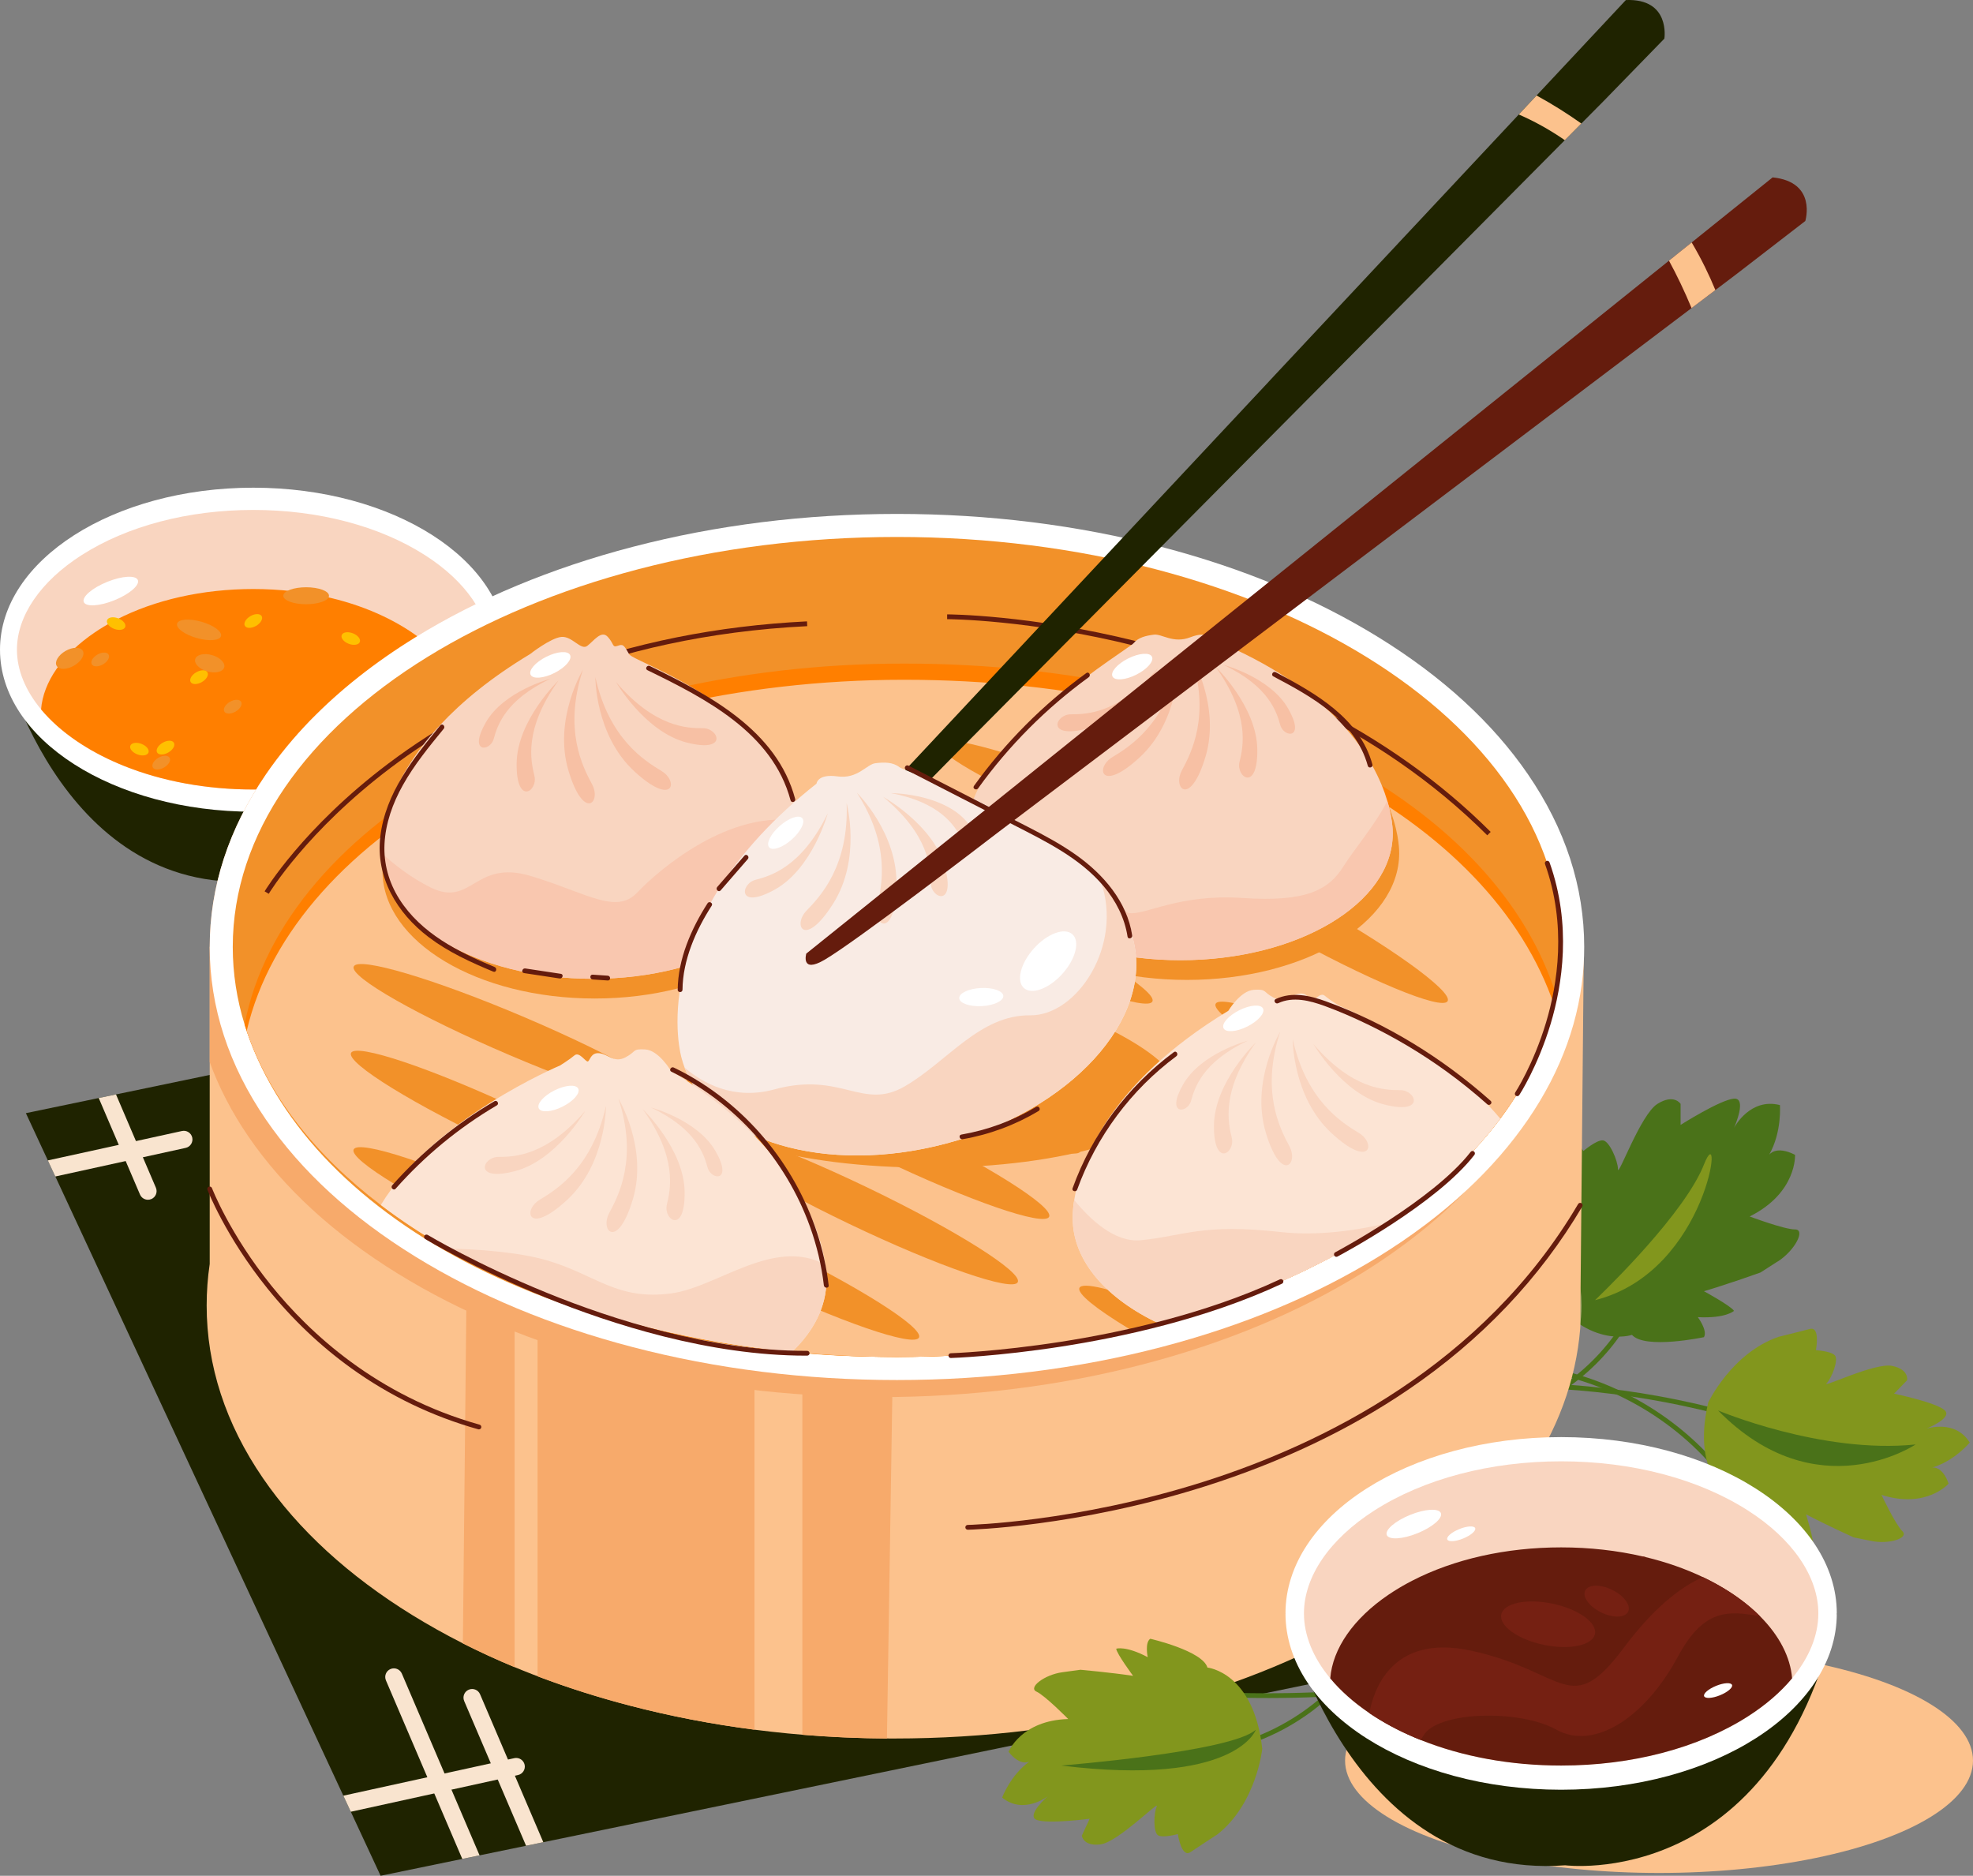 <?xml version="1.0" encoding="UTF-8"?>
<svg id="Calque_2" data-name="Calque 2" xmlns="http://www.w3.org/2000/svg" viewBox="0 0 736.44 700.12">
  <rect x="0" y="0" width="736.44" height="700.12" fill="#808080" stroke="none"/>
  <defs>
    <style>
      .cls-1 {
        fill: #fff;
      }

      .cls-2 {
        fill: #f9ebe4;
      }

      .cls-3 {
        fill: #f9d5c0;
      }

      .cls-4 {
        fill: #fcc28d;
      }

      .cls-5 {
        fill: #f7aa6b;
      }

      .cls-6 {
        fill: #f9c7af;
      }

      .cls-7 {
        fill: #ffc000;
      }

      .cls-8 {
        fill: #4a7219;
      }

      .cls-9 {
        fill: #651c0d;
      }

      .cls-10 {
        fill: #fce4d4;
      }

      .cls-11 {
        fill: #82961d;
      }

      .cls-12 {
        fill: #ff7f00;
      }

      .cls-13 {
        fill: #f9e4cf;
      }

      .cls-14 {
        fill: #f7c0a4;
      }

      .cls-15 {
        fill: #752012;
      }

      .cls-16 {
        fill: #1f2300;
      }

      .cls-17 {
        fill: #f29129;
      }
    </style>
  </defs>
  <g id="Layer_1" data-name="Layer 1">
    <g>
      <ellipse class="cls-4" cx="619.25" cy="657.13" rx="117.19" ry="41.94"/>
      <g>
        <g>
          <path class="cls-16" d="m0,242.5s21.06,92,95.91,86.38c0,0,71.51,9.16,93.17-86.38H0Z"/>
          <ellipse class="cls-1" cx="94.54" cy="242.5" rx="94.54" ry="60.47"/>
          <path class="cls-3" d="m182.76,242.5c0,7.57-3.17,15.23-9.01,22.27-3.9,4.69-8.99,9.11-15.13,13.04-17.01,10.88-39.77,16.87-64.08,16.87s-47.07-5.99-64.08-16.87c-6.14-3.93-11.23-8.34-15.13-13.04-5.84-7.03-9.01-14.7-9.01-22.27,0-12.62,8.8-25.49,24.14-35.3,17.01-10.88,39.77-16.87,64.08-16.87s47.07,5.99,64.08,16.87c15.34,9.81,24.14,22.68,24.14,35.3Z"/>
          <path class="cls-12" d="m173.75,264.77c-3.9,4.69-8.99,9.11-15.13,13.04-17.01,10.88-39.77,16.87-64.08,16.87-17.39,0-34-3.07-48.26-8.8-5.67-2.28-10.98-4.97-15.82-8.07-.58-.37-1.16-.75-1.72-1.13-5.37-3.64-9.88-7.66-13.41-11.9.81-10.23,7.95-20.51,19.92-28.65.55-.38,1.12-.75,1.69-1.12,2.06-1.32,4.22-2.56,6.46-3.71,14.37-7.42,32.23-11.45,51.14-11.45,9.75,0,19.23,1.07,28.09,3.13.3.07.6.14.91.21,6.99,1.68,13.59,3.98,19.63,6.86,3.15,1.5,6.15,3.15,8.97,4.96,4.09,2.62,7.66,5.47,10.66,8.5,6.54,6.58,10.37,13.94,10.96,21.27Z"/>
        </g>
        <polygon class="cls-16" points="535.05 619.02 202.81 687.59 196.36 688.92 179 692.5 172.56 693.83 142.06 700.12 130.94 676.22 128.15 670.22 20.65 439.11 17.86 433.11 9.66 415.48 36.85 409.83 43.3 408.49 417.35 330.66 535.05 619.02"/>
        <path class="cls-8" d="m663.55,470.82l-6.45,4.14s-11.96,4.29-21.09,6.98c0,0,10.2,5.54,11.21,7.34,0,0-3.02,2.88-13.49,2.34,0,0,3.75,5,2.28,7.47,0,0-22.02,4.67-26.86-.86,0,0-17.15,6.02-33.37-18.34h0c-.62-.93-1.24-1.91-1.86-2.94,0,0-7.5-21.87,1.98-40.53,0,0,4.69-7.44,7.09-11.44,2.4-4,8.04,4.62,8.04,4.62,0,0,4.84-4.16,7.26-3.97,2.42.19,5.64,7.7,5.64,10.8s8.44-20.47,14.7-24.4c6.25-3.93,8.67,0,8.67,0v7.83s14.89-9.44,19.94-9.8c4.88-.34.31,10.24.01,10.91.34-.65,6.11-11.18,16.94-8.55.06.01.12.03.18.04,0,0,.81,10.06-4.03,18.56.1-.14,2.56-3.59,9.67,0,0,0,.81,14.16-16.93,23.02,0,0,12.91,4.85,16.93,4.84s0,7.83-6.45,11.97Z"/>
        <path class="cls-8" d="m419.88,653.42c27.77,6.37,57.41-1.77,77.89-21.6,5.35-5.18,10-11.07,13.83-17.46.59-.99-.96-1.89-1.55-.9-13.82,23.08-38.45,38.34-65.32,40.17-8.18.55-16.38-.1-24.37-1.93-1.12-.26-1.6,1.47-.48,1.73h0Z"/>
        <path class="cls-8" d="m531.42,628.18c-24.39,3.2-49.03,4.41-73.62,3.56-6.94-.24-13.87-.65-20.79-1.21-1.15-.09-1.14,1.7,0,1.79,24.52,1.98,49.19,1.96,73.71-.11,6.92-.58,13.82-1.34,20.71-2.24,1.13-.15,1.14-1.94,0-1.79h0Z"/>
        <path class="cls-8" d="m693.93,544.54c-31.86-14.52-66.06-23.7-100.91-27.05-9.88-.95-19.79-1.42-29.71-1.43-1.15,0-1.16,1.79,0,1.79,34.77.05,69.46,5.9,102.32,17.27,9.3,3.22,18.44,6.88,27.4,10.96,1.04.47,1.95-1.07.9-1.55h0Z"/>
        <path class="cls-8" d="m560.28,510.47c25.5.41,50.54,10.41,69.57,27.36,5.41,4.82,10.32,10.19,14.62,16.03.68.92,2.23.03,1.55-.9-15.45-21-38.59-35.93-64-41.68-7.13-1.61-14.42-2.48-21.73-2.6-1.15-.02-1.15,1.77,0,1.79h0Z"/>
        <path class="cls-8" d="m548.83,531.83c20.79-2.38,40.23-13.38,53.2-29.78,3.66-4.63,6.78-9.64,9.29-14.98.49-1.04-1.06-1.95-1.55-.9-8.66,18.44-24.86,32.96-43.99,39.88-5.48,1.98-11.17,3.34-16.96,4-1.13.13-1.15,1.92,0,1.79h0Z"/>
        <path class="cls-11" d="m637.56,523.57s8.76-18.6,26.37-24.63c0,0,7.6-1.84,11.61-2.91,4-1.07,2.27,7.92,2.27,7.92,0,0,5.66.34,7.09,1.96,1.43,1.62-1.17,8.41-3.09,10.38-1.92,1.97,18.06-7.83,24.49-6.47s5.53,5.37,5.53,5.37l-4.85,4.99s15.35,3.2,18.79,6.1c3.44,2.9-6.77,6.98-6.77,6.98,0,0,10.8-3.66,16.22,5.17,0,0-5.72,6.92-14.06,9.34,0,0,3.81-.84,6.17,5.99,0,0-8.26,9.53-25.05,4.2,0,0,5.23,11.08,7.81,13.57,2.57,2.49-4.85,4.99-11.53,3.64l-6.67-1.35s-10.29-4.67-17.78-8.61c0,0,3.07,9.85,2.61,11.63,0,0-3.71-.03-10.06-6.86,0,0-.7,5.51-3.17,6.17,0,0-16.94-10.66-16.6-17.18,0,0-15.82-7.32-9.3-35.4Z"/>
        <path class="cls-3" d="m590.18,487.26c0,2.88-.12,5.75-.35,8.61l.14-15.22c.14,2.19.21,4.4.21,6.6Z"/>
        <path class="cls-4" d="m591.22,348.99l-.1,10.96-1.15,120.7-.14,15.22c-1.58,19.37-8.5,38.1-20.64,55.82-13.17,19.22-31.91,36.41-55.71,51.1-23.5,14.5-50.8,25.88-81.15,33.8-31.28,8.16-64.47,12.3-98.67,12.3-.87,0-1.73,0-2.6-.01-33.28-.2-65.59-4.34-96.07-12.29-22.52-5.88-43.35-13.66-62.2-23.2-6.56-3.32-12.88-6.86-18.95-10.6-23.79-14.69-42.54-31.88-55.71-51.1-13.93-20.32-20.99-42-20.99-64.43,0-5.21.38-10.37,1.14-15.49v-118.32l113.33-.98c13.63-5.69,28.12-10.55,43.38-14.53,31.27-8.16,64.47-12.3,98.67-12.3s67.4,4.14,98.67,12.3c13.05,3.41,25.55,7.45,37.41,12.12l114.51-.99,6.97-.06Z"/>
        <path class="cls-5" d="m584.8,359.82c0,22.43-7.06,44.11-20.99,64.43-4.77,6.96-10.28,13.66-16.49,20.07-.01.01-.02.02-.03.03-10.92,11.27-24.03,21.64-39.19,31-23.5,14.5-50.8,25.88-81.15,33.8-31.28,8.17-64.47,12.31-98.67,12.31s-67.4-4.14-98.67-12.31c-30.35-7.92-57.65-19.29-81.15-33.8-23.8-14.69-42.54-31.88-55.71-51.1-6.18-9.03-11.01-18.32-14.47-27.82v-42.98c0-22.43,7.06-44.1,20.99-64.43,4.77-6.96,10.28-13.66,16.49-20.08.01,0,.02-.02.03-.03,9.5-8.83,20.42-17.06,32.68-24.63,23.5-14.5,50.8-25.88,81.15-33.8,31.27-8.16,64.47-12.3,98.67-12.3s67.4,4.14,98.67,12.3c30.35,7.92,57.65,19.29,81.15,33.8,23.8,14.69,42.54,31.88,55.71,51.1,11.68,17.06,18.54,35.06,20.44,53.66.37,3.57.55,7.16.55,10.77Z"/>
        <path class="cls-5" d="m281.61,449.25v196.35c-15.93-2.05-31.5-5.06-46.63-9.01-11.93-3.11-23.39-6.76-34.33-10.92v-165.81h-8.57v162.4c-6.65-2.76-13.09-5.72-19.31-8.87l1.71-165.37,107.12,1.23Z"/>
        <path class="cls-5" d="m334.18,449.85l-3.12,199.04c-10.63-.07-21.16-.53-31.57-1.4v-198.04l34.69.4Z"/>
        <path class="cls-1" d="m591.32,353.45c0,2.18-.07,4.35-.2,6.51-1.24,20.12-8.22,39.57-20.79,57.92-6.38,9.31-14.07,18.15-23,26.45-.01.01-.02.02-.03.03-9.5,8.83-20.42,17.06-32.68,24.63-23.5,14.5-50.8,25.88-81.15,33.8-31.28,8.16-64.47,12.3-98.67,12.3s-67.4-4.14-98.67-12.3c-30.35-7.92-57.65-19.29-81.15-33.8-23.8-14.69-42.54-31.89-55.71-51.1-13.93-20.32-20.99-42-20.99-64.43s7.06-44.1,20.99-64.43c4.77-6.96,10.28-13.66,16.49-20.08.01,0,.02-.02.03-.03,10.92-11.27,24.03-21.64,39.19-31,23.5-14.5,50.8-25.88,81.15-33.8,31.27-8.16,64.47-12.3,98.67-12.3s67.4,4.14,98.67,12.3c30.35,7.92,57.65,19.29,81.15,33.8,23.8,14.69,42.54,31.88,55.71,51.1,13.93,20.32,20.99,42,20.99,64.43Z"/>
        <path class="cls-17" d="m582.71,353.45c0,6.2-.6,12.31-1.76,18.32-14.67,75.88-119.28,134.72-246.16,134.72s-221.56-53.41-243.48-124.08c-2.91-9.38-4.43-19.06-4.43-28.96,0-84.52,111-153.03,247.91-153.03s247.92,68.51,247.92,153.03Z"/>
        <path class="cls-12" d="m580.95,371.76c-.23,1.22-.49,2.43-.78,3.64-9.87,42.41-47.91,79.2-102.04,102.91-6.13,2.69-12.48,5.21-19.01,7.55-5.68,2.04-11.5,3.94-17.46,5.7-6.24,1.84-12.63,3.53-19.15,5.06-27.27,6.37-56.85,9.86-87.74,9.86-119.51,0-219.27-52.2-242.7-121.68-.27-.8-.53-1.6-.78-2.4,14.66-75.89,119.28-134.72,246.16-134.72s221.56,53.41,243.49,124.08Z"/>
        <path class="cls-9" d="m555.14,311.78c-41.75-41.72-94.35-61.43-131.12-70.63-39.8-9.95-70.1-10.05-70.49-10.05h0v-1.79s0,0,0,0c.39,0,30.92.1,70.93,10.1,23.53,5.88,45.71,13.99,65.9,24.09,25.26,12.64,47.48,28.45,66.05,47.01l-1.27,1.27Z"/>
        <path class="cls-9" d="m100.31,333.61l-1.54-.92c.14-.23,14.29-23.7,46.19-47.71,18.72-14.09,39.82-25.62,62.7-34.27,28.59-10.81,60.07-17.13,93.56-18.79l.09,1.79c-75.36,3.73-125.99,30.69-155.2,52.65-31.65,23.8-45.66,47.01-45.8,47.25Z"/>
        <path class="cls-4" d="m580.18,375.4c-3.45,14.84-10.35,28.98-20.19,42.12-18.27,24.42-46.66,45.37-81.85,60.79-6.13,2.69-12.48,5.21-19.01,7.55-5.68,2.04-11.5,3.94-17.46,5.7-2.94.87-5.91,1.7-8.91,2.5-3.37.9-6.78,1.75-10.23,2.56-27.27,6.37-56.85,9.86-87.74,9.86-13.33,0-26.41-.65-39.17-1.9-61.71-6.04-115.83-26.14-153.5-54.82-24.38-18.55-41.86-40.7-50.04-64.96,17.25-74.12,120.54-131.08,245.38-131.08s219.28,52.2,242.71,121.68Z"/>
        <g>
          <path class="cls-17" d="m350.29,277.33c1.58-3.88,30.43,4.21,64.43,18.08,16.27,6.63,30.76,13.38,41.29,19.05-13.43.07-26.58-.58-39.33-1.92-2.53-.99-5.1-2.02-7.7-3.08-34-13.87-60.28-28.25-58.7-32.13Z"/>
          <path class="cls-17" d="m442.42,348.18c-1.81,3.78-30.12-6.02-63.23-21.9-33.11-15.87-58.48-31.81-56.67-35.59,1.81-3.78,30.12,6.02,63.23,21.9,33.11,15.87,58.48,31.81,56.67,35.59Z"/>
          <path class="cls-17" d="m430.15,373.79c-1.81,3.78-30.12-6.02-63.23-21.9-33.11-15.87-58.48-31.81-56.67-35.59,1.81-3.78,30.12,6.02,63.23,21.9,33.11,15.87,58.48,31.81,56.67,35.59Z"/>
          <ellipse class="cls-17" cx="343.35" cy="401.04" rx="7.59" ry="66.49" transform="translate(-166.71 537.28) rotate(-64.39)"/>
          <ellipse class="cls-17" cx="331.65" cy="425.44" rx="7.59" ry="66.49" transform="translate(-195.36 540.59) rotate(-64.39)"/>
          <ellipse class="cls-17" cx="319.95" cy="449.85" rx="7.59" ry="66.49" transform="translate(-224.01 543.89) rotate(-64.39)"/>
          <ellipse class="cls-17" cx="283.06" cy="470.51" rx="7.59" ry="66.49" transform="translate(-263.57 522.36) rotate(-64.39)"/>
        </g>
        <g>
          <path class="cls-17" d="m452.74,322.68s0-.04.01-.05c.61-2.26,3.11-3.42,5.23-2.41,8.47,4.05,17.99,8.97,27.94,14.5,32.09,17.84,56.46,35.27,54.42,38.94-2.03,3.66-29.71-7.83-61.8-25.67-8.14-4.52-15.78-9.02-22.61-13.27h0c-1.26-3.35-2.33-6.74-3.2-10.15-.16-.61-.15-1.26.01-1.87Z"/>
          <path class="cls-17" d="m548.86,417.22c-.83,1.71-1.7,3.42-2.63,5.1-.91,1.66-2.91,2.39-4.67,1.69-9.27-3.69-19.94-8.37-31.15-13.75-33.11-15.87-58.48-31.81-56.67-35.59,1.81-3.78,30.12,6.02,63.23,21.9,11.28,5.41,21.66,10.82,30.37,15.76,1.72.97,2.37,3.11,1.52,4.88Z"/>
          <path class="cls-17" d="m532.85,441.76c-1.39,1.66-2.83,3.3-4.33,4.93-1.06,1.15-2.73,1.52-4.18.92-8.04-3.33-16.94-7.3-26.21-11.74-33.11-15.87-58.48-31.81-56.67-35.59,1.81-3.78,30.12,6.02,63.24,21.9,9.89,4.74,19.1,9.49,27.09,13.92,2.05,1.14,2.56,3.86,1.06,5.66Z"/>
          <path class="cls-17" d="m478.14,478.32c-5.65,2.48-11.48,4.82-17.48,7-.97.36-2.06.29-2.98-.19-26.18-13.42-44.62-25.6-43.07-28.85,1.81-3.78,30.12,6.02,63.23,21.9.1.04.19.09.29.14Z"/>
          <path class="cls-17" d="m431.01,494.53c-2.31.6-4.65,1.18-6.99,1.74-.96.23-1.97.07-2.81-.44-12.12-7.35-19.28-13.07-18.29-15.14,1.12-2.33,12.31.5,28.49,6.74,3.38,1.3,3.11,6.19-.4,7.1Z"/>
        </g>
        <g>
          <path class="cls-17" d="m286.11,295.78c-1.02,2.12-10.37-.03-24.23-5.13-2.77-1.02-2.45-5.04.45-5.6,2.87-.55,5.76-1.07,8.68-1.55.72-.12,1.46.04,2.07.43,8.88,5.74,13.87,10.1,13.03,11.85Z"/>
          <path class="cls-17" d="m273.83,321.38c-1.69,3.53-26.53-4.8-56.8-18.86-2.37-1.1-2.22-4.52.24-5.39,4.13-1.45,8.34-2.83,12.63-4.12.72-.22,1.51-.15,2.18.2,25.47,13.15,43.27,24.98,41.75,28.16Z"/>
          <path class="cls-17" d="m261.55,346.99c-1.81,3.78-30.12-6.03-63.23-21.9-5.48-2.63-10.75-5.25-15.71-7.83-2.1-1.09-2.1-4.08-.01-5.17,3.39-1.77,6.85-3.47,10.4-5.11.77-.36,1.66-.36,2.43,0,3.09,1.42,6.25,2.89,9.45,4.43,33.11,15.87,58.48,31.81,56.67,35.59Z"/>
          <path class="cls-17" d="m132.04,360.75c1.64-3.86,30.36,4.7,64.13,19.1,17.61,7.51,33.12,15.13,43.7,21.25,1.53.89,1.93,2.93.83,4.32-1.04,1.32-2.12,2.62-3.23,3.92-.75.88-1.94,1.24-3.05.91-11.61-3.45-27.28-9.21-44.21-16.43-33.78-14.41-59.82-29.21-58.18-33.06Z"/>
          <path class="cls-17" d="m131.02,393.01c1.78-3.79,30.17,5.76,63.42,21.34,19.54,9.16,36.4,18.35,46.63,25.15,1.24.82,1.66,2.44.98,3.76-.55,1.06-1.12,2.11-1.71,3.16-.67,1.18-2.06,1.75-3.36,1.36-11.77-3.53-29.54-10.57-48.97-19.68-33.25-15.58-58.76-31.29-56.98-35.09Z"/>
          <path class="cls-17" d="m132.01,429.03c1.75-3.81,30.21,5.56,63.56,20.93,18.16,8.37,34.03,16.79,44.43,23.34.57.36,1,.91,1.22,1.55,0,0,0,.01,0,.02.16.47.19.97.1,1.45-.26,1.41-.56,2.81-.88,4.2-.39,1.64-2.07,2.62-3.68,2.13-11.78-3.58-28.9-10.3-47.55-18.9-33.35-15.36-58.96-30.9-57.21-34.71Z"/>
        </g>
        <path class="cls-17" d="m301.27,325.11c0,26.28-35.48,47.58-79.25,47.58s-78.94-21.12-79.24-47.24c0-.11,0-.23,0-.34,0,0-3.06-38.23,55.77-73.62,0,0,7.65-6.02,11.68-6.4,4.03-.38,7.25,5.17,9.67,3.34,2.42-1.83,5.24-6.01,7.65-3.36,2.42,2.65,1.61,4.06,3.63,3.36,2.01-.71,2.31-.52,4.3,3.06,1.84,3.32,54.94,18.76,64.4,62.58.49,2.25.86,4.57,1.1,6.97.14,1.33.23,2.69.29,4.07Z"/>
        <path class="cls-17" d="m522.26,318.5c0,26.09-35.48,47.25-79.25,47.25s-79.25-21.15-79.25-47.25c-.26-2.4-.11-4.85.38-7.31,5.81-29.21,59.81-61.81,61.4-63.77,1.72-2.13,4.58-2.79,7.57-3.18,2.98-.38,7.21,3.46,13.6.98,6.39-2.48,7.52.51,7.52.51,46.85,18.95,61.46,45.3,66,60.55,1.27,4.27,1.76,7.67,1.93,9.79.07.81.1,1.61.1,2.43Z"/>
        <path class="cls-3" d="m519.85,311.14c0,26.09-35.48,47.25-79.25,47.25s-79.25-21.15-79.25-47.25c-.26-2.4-.11-4.85.38-7.31,5.81-29.21,59.81-61.81,61.4-63.77,1.72-2.13,4.58-2.79,7.57-3.18,2.98-.38,7.21,3.46,13.6.98,6.39-2.48,7.52.51,7.52.51,46.85,18.95,61.46,45.3,66,60.55,1.27,4.27,1.76,7.67,1.93,9.79.07.81.1,1.61.1,2.43Z"/>
        <path class="cls-3" d="m300.58,317.75c0,26.28-35.48,47.58-79.25,47.58s-78.94-21.12-79.24-47.24c0-.11,0-.23,0-.34,0,0-3.06-38.23,55.77-73.62,0,0,7.65-6.02,11.68-6.4,4.03-.38,7.25,5.17,9.67,3.34,2.42-1.83,5.24-6.01,7.65-3.36,2.42,2.65,1.61,4.06,3.63,3.36,2.01-.71,2.31-.52,4.3,3.06,1.84,3.32,54.94,18.76,64.4,62.58.49,2.25.86,4.57,1.1,6.97.14,1.33.23,2.69.29,4.07Z"/>
        <path class="cls-17" d="m438.76,407.56c0,15.61-41.02,28.27-91.62,28.27s-88.29-11.65-91.43-26.38c-.13-.62-.2-1.25-.2-1.88,0,0-1.91-26.67,78.66-43.54,0,0,1.31-1.79,8.69-.31,7.38,1.48,12.27-.81,15.72-.59,3.45.23,6.75.63,8.75,1.9,1.57,1.01,47.54,15.44,64.96,30.54,4.65,4.03,7.27,8.11,6.46,11.99Z"/>
        <path class="cls-10" d="m300.58,317.75c-.05-1.38-.15-2.74-.29-4.07.19,1.34.29,2.7.29,4.07Z"/>
        <path class="cls-6" d="m519.85,311.14c0,26.09-35.48,47.25-79.25,47.25s-79.25-21.15-79.25-47.25c-.26-2.4-.11-4.85.38-7.31,3.16-.35,9.21.56,20.74,4.88,26.53,9.94,32.98,31.29,39.03,32.1,6.04.81,18.53-7.26,42.31-5.64,23.78,1.61,32.15-3.03,37.64-11.79,3.88-6.2,12.4-16.3,16.37-24.46,1.27,4.27,1.76,7.67,1.93,9.79.07.81.1,1.61.1,2.43Z"/>
        <path class="cls-14" d="m439.92,247.56s.13,21.56-14.49,35.09c-14.62,13.54-16.71,3.87-10.25-.04s19.63-12.12,24.74-35.05Z"/>
        <path class="cls-14" d="m444.59,244.81s11.08,18.49,5.39,37.58c-5.7,19.1-12.41,11.84-8.84,5.18,3.57-6.66,10.73-20.42,3.45-42.76Z"/>
        <path class="cls-14" d="m453.67,248.8s15.43,14.8,15.63,30.89c.21,16.1-8.02,10.4-6.64,4.71,1.38-5.69,4.04-17.43-8.99-35.6Z"/>
        <path class="cls-14" d="m456.72,248.17s17.35,4.55,24.08,16.27c6.72,11.72-1.64,10.9-2.94,6.17s-4.16-14.43-21.13-22.43Z"/>
        <path class="cls-6" d="m300.58,317.75c0,26.28-35.48,47.58-79.25,47.58s-78.94-21.12-79.24-47.24c4.71,4.33,11.22,9.51,18.7,13.18,15.31,7.52,16.33-10.57,37.18-4.35,20.85,6.23,31.94,14.65,39.89,6.21,7.34-7.79,34.68-31.85,61.34-26.43.49,2.25.86,4.57,1.1,6.97.14,1.33.23,2.69.29,4.07Z"/>
        <path class="cls-10" d="m519.85,311.14c0-.82-.03-1.62-.1-2.43.13,1.57.1,2.43.1,2.43Z"/>
        <path class="cls-16" d="m621.24,14.42l-20.44,21-1.92,1.98-2.52,2.54-6.11,6.16-6.17,6.22-178.71,180.04h0s-49.77,50.14-49.77,50.14c0,0-.2.21-.6.61l-.02.02c-5.51,5.64-46.62,47.61-57.14,55.97-8.24,6.55-7.12-1.29-7.12-1.29l106.35-113.62,76.47-81.7v-.02s93.35-99.73,93.35-99.73l6.64-7.09,11.25-12.02,3.22-3.44L606.87.02c16.75-.67,14.37,14.4,14.37,14.4Z"/>
        <path class="cls-10" d="m559.99,417.53c-10.71,14.32-24.89,27.44-41.89,38.95-12,8.13-25.39,15.46-39.96,21.84-6.13,2.69-12.48,5.21-19.01,7.55-5.68,2.04-11.5,3.94-17.46,5.7-2.94.87-5.91,1.7-8.91,2.5-19.74-9.27-32.36-23.45-32.36-39.33,0,0-.14-2.51.56-6.85,2.13-13.15,12.06-43.11,57.53-70.62,0,0,4.48-7.52,9.53-7.83,5.04-.31,3.18.76,7.4,2.93,4.23,2.17,6.34-1.12,9.66-1.52,3.32-.4,3.56,2.8,4.38,3.03.82.23,3.18-3.77,4.99-2.24,1.81,1.54,5.37,3.72,5.37,3.72,0,0,38.36,15.97,60.17,42.17Z"/>
        <path class="cls-14" d="m432.16,249.45s-10.72,18.49-26.31,22.5c-15.59,4.01-12-5.33-6.15-5.34,5.85,0,17.89-.21,32.46-17.17Z"/>
        <path class="cls-14" d="m222.22,252.75s-.13,21.56,14.49,35.09,16.71,3.87,10.25-.04c-6.46-3.91-19.63-12.12-24.74-35.05Z"/>
        <path class="cls-14" d="m217.56,250s-11.08,18.49-5.39,37.58,12.41,11.84,8.84,5.18c-3.57-6.66-10.73-20.42-3.45-42.76Z"/>
        <path class="cls-14" d="m208.47,253.99s-15.43,14.8-15.63,30.89c-.21,16.1,8.02,10.4,6.64,4.71-1.38-5.69-4.04-17.43,8.99-35.6Z"/>
        <path class="cls-14" d="m205.42,253.36s-17.35,4.55-24.08,16.27c-6.72,11.72,1.64,10.9,2.94,6.17,1.31-4.73,4.16-14.43,21.13-22.43Z"/>
        <path class="cls-14" d="m229.98,254.64s10.72,18.49,26.31,22.5c15.59,4.01,12-5.33,6.15-5.34-5.85,0-17.89-.21-32.46-17.17Z"/>
        <path class="cls-3" d="m482.51,387.84s-.13,21.56,14.49,35.09c14.62,13.54,16.71,3.87,10.25-.04-6.46-3.91-19.63-12.12-24.74-35.05Z"/>
        <path class="cls-3" d="m477.84,385.09s-11.08,18.49-5.39,37.58c5.7,19.1,12.41,11.84,8.84,5.18-3.57-6.66-10.73-20.42-3.45-42.76Z"/>
        <path class="cls-3" d="m468.76,389.08s-15.43,14.8-15.63,30.89c-.21,16.1,8.02,10.4,6.64,4.71s-4.04-17.43,8.99-35.6Z"/>
        <path class="cls-3" d="m465.71,388.45s-17.35,4.55-24.08,16.27c-6.72,11.72,1.64,10.9,2.94,6.17,1.31-4.73,4.16-14.43,21.13-22.43Z"/>
        <path class="cls-3" d="m490.27,389.73s10.72,18.49,26.31,22.5c15.59,4.01,12-5.33,6.15-5.34-5.85,0-17.89-.21-32.46-17.17Z"/>
        <path class="cls-3" d="m518.1,456.48c-12,8.13-25.39,15.46-39.96,21.84-6.13,2.69-12.48,5.21-19.01,7.55-5.68,2.04-11.5,3.94-17.46,5.7-2.94.87-5.91,1.7-8.91,2.5-19.74-9.27-32.36-23.45-32.36-39.33,0,0-.14-2.51.56-6.85,5.84,7.18,15.11,15.98,24.86,15.02,16.23-1.61,22.84-6.35,52.32-3.05,13.57,1.52,28.09-.56,39.96-3.38Z"/>
        <path class="cls-9" d="m365.08,294.26c11.46-15.92,25.44-29.96,41.31-41.5.92-.67.03-2.23-.9-1.55-16.14,11.72-30.3,25.95-41.96,42.14-.67.94.88,1.83,1.55.9h0Z"/>
        <path class="cls-9" d="m475.28,252.46c14.34,7.58,30.64,16.53,35.26,33.37.31,1.11,2.03.64,1.73-.48-4.76-17.33-21.3-26.62-36.09-34.44-1.02-.54-1.93,1.01-.9,1.55h0Z"/>
        <path class="cls-9" d="m241.65,250.14c21.64,10.55,46.7,23.33,53.43,48.57.3,1.11,2.03.64,1.73-.48-6.87-25.74-32.17-38.87-54.26-49.64-1.03-.5-1.94,1.04-.9,1.55h0Z"/>
        <path class="cls-9" d="m164.37,270.72c-10.01,12.2-20.48,25.25-22.41,41.48-1.81,15.23,6.2,28.61,18.05,37.59,7.31,5.54,15.7,9.4,24.14,12.88,1.07.44,1.53-1.29.48-1.73-13.54-5.58-27.51-12.61-35.59-25.39-3.91-6.19-5.88-13.23-5.52-20.55.38-7.74,3.08-15.21,6.84-21.93,4.24-7.6,9.78-14.37,15.28-21.08.73-.89-.54-2.16-1.27-1.27h0Z"/>
        <path class="cls-9" d="m195.58,363.2c4.43.67,8.87,1.34,13.3,2.01,1.13.17,1.61-1.56.48-1.73l-13.3-2.01c-1.13-.17-1.61,1.56-.48,1.73h0Z"/>
        <path class="cls-9" d="m221.22,365.58c1.88.13,3.76.25,5.64.38,1.15.08,1.15-1.72,0-1.79-1.88-.13-3.76-.25-5.64-.38-1.15-.08-1.15,1.72,0,1.79h0Z"/>
        <path class="cls-9" d="m402.07,444.01c7.14-19.77,20.12-37.25,37-49.77.92-.68.02-2.24-.9-1.55-17.29,12.82-30.52,30.59-37.83,50.84-.39,1.09,1.34,1.56,1.73.48h0Z"/>
        <path class="cls-9" d="m477.08,374.44c5.56-2.6,11.83-.97,17.31,1.02,5.47,1.99,10.83,4.34,16.07,6.87,10.27,4.97,20.11,10.83,29.35,17.51,5.32,3.84,10.43,7.97,15.33,12.33.86.76,2.13-.5,1.27-1.27-17.93-15.95-38.94-28.97-61.54-37.17-6.01-2.18-12.65-3.66-18.69-.84-1.04.49-.13,2.03.9,1.55h0Z"/>
        <path class="cls-9" d="m354.92,506.88c-.48,0-.88-.38-.9-.87-.02-.49.37-.91.87-.92.17,0,17.4-.59,41.06-4.27,21.82-3.39,53.72-10.19,81.8-23.31.45-.21.98-.02,1.19.43.21.45.02.98-.43,1.19-28.28,13.21-60.37,20.05-82.31,23.46-23.76,3.7-41.08,4.28-41.25,4.28,0,0-.02,0-.03,0Z"/>
        <path class="cls-9" d="m498.81,469.1c-.32,0-.63-.17-.79-.48-.23-.44-.06-.98.37-1.21.36-.19,36.67-19.52,50.53-37.46.3-.39.86-.46,1.26-.16.39.3.46.87.16,1.26-14.1,18.24-49.61,37.15-51.11,37.95-.13.07-.28.1-.42.1Z"/>
        <path class="cls-9" d="m566.33,409.15c-.17,0-.34-.05-.49-.15-.41-.27-.53-.83-.26-1.24.07-.1,6.79-10.46,11.49-26.1,4.32-14.39,7.77-36.34-.38-59.17-.17-.47.08-.98.54-1.15.47-.17.98.08,1.15.54,8.32,23.3,4.8,45.67.39,60.34-4.78,15.87-11.62,26.41-11.69,26.51-.17.26-.46.4-.75.4Z"/>
        <path class="cls-9" d="m361.22,570.96c-.49,0-.89-.39-.9-.88,0-.49.38-.9.88-.91.4,0,40.37-.96,88.22-16.17,44.11-14.02,104.14-43.37,139.63-103.6.25-.43.8-.57,1.23-.32.43.25.57.8.32,1.23-15.81,26.82-37.71,49.86-65.1,68.47-21.89,14.88-47.32,26.97-75.58,35.95-48.09,15.28-88.28,16.23-88.68,16.24h-.02Z"/>
        <path class="cls-9" d="m178.76,533.51c-.08,0-.16-.01-.24-.03-17.14-4.81-33.12-12.5-47.5-22.86-11.5-8.28-22-18.29-31.21-29.72-15.69-19.48-22.3-36.64-22.37-36.81-.18-.46.06-.98.52-1.16.46-.18.98.06,1.16.52.06.17,6.6,17.11,22.13,36.37,14.31,17.75,39.42,41.17,77.76,51.93.48.13.75.63.62,1.1-.11.4-.47.65-.86.65Z"/>
        <path class="cls-1" d="m429.97,245.1c-.84-1.67-4.81-1.37-8.88.67-4.06,2.04-6.68,5.05-5.84,6.72.84,1.67,4.81,1.37,8.88-.67,4.06-2.04,6.68-5.05,5.84-6.72Z"/>
        <path class="cls-1" d="m212.78,244.47c-.84-1.67-4.81-1.37-8.88.67-4.06,2.04-6.68,5.05-5.84,6.72.84,1.67,4.81,1.37,8.88-.67,4.06-2.04,6.68-5.05,5.84-6.72Z"/>
        <g>
          <path class="cls-2" d="m422.92,350.53c7.88,29.9-23.45,64.08-69.99,76.34-44.65,11.77-87.07-.92-97.39-28.38-.43-1.16-.81-2.35-1.13-3.56,0,0-15.22-50.62,50.36-102.44,0,0,.3-3.75,7.84-2.7,7.54,1.05,10.87-4.53,14.16-4.93,3.29-.4,6.53-.44,9,1.52,1.96,1.55,51.51,18.05,75.15,42.75,6.31,6.59,10.78,13.77,11.99,21.4Z"/>
          <g>
            <path class="cls-3" d="m422.92,350.53c7.88,29.9-23.45,64.08-69.99,76.34-44.65,11.77-87.07-.92-97.39-28.38,6.75,5.78,18.3,12.26,33.5,8.12,25.14-6.85,32.84,8.06,48.72-1.17,15.88-9.22,27.97-26.7,46.78-26.48,17.53.2,34.74-26.12,26.39-49.83,6.31,6.59,10.78,13.77,11.99,21.4Z"/>
            <path class="cls-3" d="m316.01,299.72s5.62,20.81-5.07,37.63-15.17,8-9.92,2.57c5.25-5.43,15.89-16.72,14.99-40.2Z"/>
            <path class="cls-3" d="m319.83,295.87s15.43,15.05,14.79,34.97c-.64,19.92-8.99,14.61-7.23,7.26,1.76-7.35,5.17-22.48-7.56-42.23Z"/>
            <path class="cls-3" d="m329.62,297.41s18.69,10.38,22.99,25.89c4.3,15.51-5.11,12.1-5.22,6.25-.11-5.85-.54-17.89-17.77-32.14Z"/>
            <path class="cls-3" d="m332.42,296.02s17.94-.02,27.43,9.59c9.49,9.62,1.2,10.96-1.28,6.71-2.47-4.25-7.7-12.89-26.15-16.31Z"/>
            <path class="cls-3" d="m308.99,303.52s-5.66,20.62-19.71,28.47c-14.05,7.85-12.97-2.1-7.31-3.59,5.66-1.49,17.25-4.76,27.02-24.87Z"/>
            <path class="cls-9" d="m338.19,287.3c13.46,6.9,26.92,13.8,40.37,20.71,11.96,6.14,24.55,12.28,33.37,22.75,4.56,5.41,7.86,11.81,8.94,18.84.17,1.14,1.9.65,1.73-.48-1.93-12.55-10.64-22.64-20.67-29.82-5.84-4.18-12.2-7.56-18.58-10.84-6.86-3.53-13.74-7.05-20.61-10.57-7.89-4.04-15.77-8.09-23.66-12.13-1.02-.53-1.93,1.02-.9,1.55h0Z"/>
            <path class="cls-9" d="m264.11,337.13c-6.1,9.51-11.04,20.82-11.15,32.29-.01,1.15,1.78,1.15,1.79,0,.1-11.16,4.97-22.13,10.9-31.38.62-.97-.93-1.87-1.55-.9h0Z"/>
            <path class="cls-9" d="m268.98,332.34c3.39-3.9,6.77-7.81,10.16-11.71.75-.87-.51-2.14-1.27-1.27-3.39,3.9-6.77,7.81-10.16,11.71-.75.87.51,2.14,1.27,1.27h0Z"/>
            <path class="cls-9" d="m359.29,425.21c10.03-1.73,19.64-5.31,28.37-10.53.99-.59.09-2.14-.9-1.55-8.61,5.15-18.06,8.64-27.95,10.35-1.13.2-.65,1.92.48,1.73h0Z"/>
            <path class="cls-1" d="m299.45,305.38c-1.24-1.4-5-.1-8.41,2.91-3.41,3.01-5.17,6.58-3.94,7.98,1.24,1.4,5,.1,8.41-2.91,3.41-3.01,5.17-6.58,3.94-7.98Z"/>
            <path class="cls-1" d="m374.49,371.72c-.1-1.86-3.86-3.18-8.4-2.95s-8.14,1.94-8.05,3.81c.1,1.86,3.86,3.18,8.4,2.95,4.54-.24,8.14-1.94,8.05-3.81Z"/>
            <path class="cls-1" d="m400.28,348.71c-2.92-2.63-9.34-.28-14.34,5.26-5,5.54-6.69,12.17-3.77,14.8,2.92,2.63,9.34.28,14.34-5.26,5-5.54,6.69-12.17,3.77-14.8Z"/>
          </g>
        </g>
        <path class="cls-1" d="m471.43,376.41c-.84-1.67-4.81-1.37-8.88.67-4.06,2.04-6.68,5.05-5.84,6.72.84,1.67,4.81,1.37,8.88-.67,4.06-2.04,6.68-5.05,5.84-6.72Z"/>
        <path class="cls-16" d="m479.83,602.2s22.92,100.12,104.38,94.01c0,0,77.82,9.97,101.4-94.01h-205.77Z"/>
        <ellipse class="cls-1" cx="582.71" cy="602.2" rx="102.89" ry="65.81"/>
        <path class="cls-3" d="m678.71,602.2c0,8.24-3.45,16.58-9.81,24.23-4.24,5.11-9.78,9.91-16.46,14.19-18.51,11.84-43.28,18.36-69.73,18.36s-51.22-6.52-69.73-18.36c-6.68-4.28-12.22-9.08-16.46-14.19-6.36-7.65-9.81-15.99-9.81-24.23,0-13.73,9.58-27.74,26.27-38.41,18.51-11.84,43.28-18.36,69.73-18.36s51.22,6.52,69.73,18.36c16.69,10.68,26.27,24.68,26.27,38.41Z"/>
        <path class="cls-9" d="m668.91,626.43c-4.24,5.11-9.78,9.91-16.46,14.19-18.51,11.84-43.28,18.36-69.73,18.36-18.93,0-37-3.34-52.52-9.58-6.17-2.48-11.95-5.41-17.21-8.78-.63-.41-1.26-.82-1.87-1.23-5.85-3.96-10.75-8.33-14.59-12.95.88-11.13,8.65-22.32,21.68-31.18.6-.41,1.21-.82,1.84-1.21,2.24-1.44,4.59-2.78,7.02-4.04,15.64-8.07,35.08-12.46,55.65-12.46,10.61,0,20.93,1.17,30.57,3.41.33.07.66.15.99.23,7.61,1.83,14.79,4.34,21.36,7.47,3.42,1.63,6.69,3.43,9.76,5.4,4.45,2.85,8.34,5.96,11.6,9.24,7.12,7.16,11.29,15.17,11.92,23.15Z"/>
        <path class="cls-1" d="m537.82,564.75c-.77-1.89-5.91-1.59-11.48.68-5.58,2.26-9.47,5.62-8.71,7.51s5.91,1.59,11.48-.68c5.58-2.26,9.47-5.62,8.71-7.51Z"/>
        <path class="cls-1" d="m51.46,216.51c-.77-1.89-5.91-1.59-11.48.68-5.58,2.26-9.47,5.62-8.71,7.51s5.91,1.59,11.48-.68c5.58-2.26,9.47-5.62,8.71-7.51Z"/>
        <path class="cls-1" d="m550.62,570.37c-.39-.97-3.05-.82-5.92.35-2.88,1.17-4.89,2.9-4.49,3.87.39.97,3.05.82,5.92-.35s4.89-2.9,4.49-3.87Z"/>
        <path class="cls-1" d="m646.49,628.88c-.39-.97-3.05-.82-5.92.35-2.88,1.17-4.89,2.9-4.49,3.87.39.97,3.05.82,5.92-.35,2.88-1.17,4.89-2.9,4.49-3.87Z"/>
        <path class="cls-15" d="m656.99,603.28c-12-2.18-21.09-2.82-30.66,14.98-12.49,23.24-31.52,35.07-45.38,27.34-13.86-7.73-44.74-6.91-49.72,2.36-.31.57-.66,1.05-1.05,1.45-6.17-2.48-11.95-5.41-17.21-8.78-.63-.41-1.26-.82-1.87-1.23,1.41-7.32,7.51-29.94,38.13-23.28,35.19,7.66,36.8,25.78,56.95-1.21,10.48-14.05,20.64-22.42,29.44-26.26,3.42,1.63,6.69,3.43,9.76,5.4,4.45,2.85,8.34,5.96,11.6,9.24Z"/>
        <path class="cls-15" d="m614.27,581.18c-.65.09-1.31.18-1.98.28.33-.17.66-.34.99-.51.33.07.66.15.99.23Z"/>
        <path class="cls-15" d="m595.33,609.88c-.88,4.25-9.43,6.06-19.09,4.05-9.66-2.01-16.77-7.09-15.88-11.33.88-4.25,9.43-6.06,19.09-4.05,9.66,2.01,16.77,7.09,15.88,11.33Z"/>
        <path class="cls-15" d="m607.72,601.55c-1.14,2.32-5.65,2.45-10.08.27-4.43-2.17-7.09-5.82-5.95-8.14s5.65-2.45,10.08-.27c4.43,2.17,7.09,5.82,5.95,8.14Z"/>
        <path class="cls-9" d="m673.83,82.5l-23.2,17.9-2.19,1.69-2.85,2.16-5.32,4.02-8.89,6.72-202.06,152.76h0s-56.35,42.6-56.35,42.6c0,0-.23.18-.67.52h-.02c-6.26,4.82-52.88,40.56-64.47,47.35-9.08,5.32-6.86-2.29-6.86-2.29l121.34-97.46,87.24-70.07h.01s113.43-91.11,113.43-91.11l8.47-6.8,5.01-4.03,3.67-2.95,21.53-17.3c16.68,1.71,12.19,16.29,12.19,16.29Z"/>
        <path class="cls-10" d="m308.46,477.88c0,9.79-4.69,18.93-12.83,26.7-49.29-4.83-93.75-18.63-128.84-38.6-8.84-5.03-17.08-10.45-24.65-16.22,19.28-32.05,66.91-52.08,66.91-52.08,0,0,3.56-2.21,5.37-3.76,1.81-1.55,4.17,2.49,4.99,2.26.82-.23,1.05-3.47,4.37-3.06,3.32.41,5.44,3.73,9.66,1.54,4.23-2.19,2.36-3.27,7.41-2.96,5.04.31,9.52,7.91,9.52,7.91,46.73,28.57,55.92,59.74,57.69,72.42.52,3.72.4,5.85.4,5.85Z"/>
        <path class="cls-3" d="m226.18,412.76s.13,21.56-14.49,35.09c-14.62,13.54-16.71,3.87-10.25-.04,6.46-3.91,19.63-12.12,24.74-35.05Z"/>
        <path class="cls-3" d="m230.84,410.01s11.08,18.49,5.39,37.58-12.41,11.84-8.84,5.18c3.57-6.66,10.73-20.42,3.45-42.76Z"/>
        <path class="cls-3" d="m239.92,414s15.43,14.8,15.63,30.89-8.02,10.4-6.64,4.71c1.38-5.69,4.04-17.43-8.99-35.6Z"/>
        <path class="cls-3" d="m242.98,413.37s17.35,4.55,24.08,16.27-1.64,10.9-2.94,6.17c-1.31-4.73-4.16-14.43-21.13-22.43Z"/>
        <path class="cls-3" d="m218.42,414.65s-10.72,18.49-26.31,22.5c-15.59,4.01-12-5.33-6.15-5.34,5.85,0,17.89-.21,32.46-17.17Z"/>
        <path class="cls-3" d="m308.46,477.88c0,9.79-4.69,18.93-12.83,26.7-49.29-4.83-93.75-18.63-128.84-38.6,10.83.27,26.74,1.26,37.69,4.53,18.07,5.39,25.8,14.89,45.96,12.26,17.29-2.26,38.32-21.18,57.63-10.74.52,3.72.4,5.85.4,5.85Z"/>
        <path class="cls-9" d="m250.6,400.01c23.95,11.55,42.74,32.84,51.73,57.82,2.55,7.09,4.31,14.46,5.19,21.94.13,1.13,1.93,1.15,1.79,0-3.14-26.88-17.33-52.02-38.37-68.99-5.99-4.83-12.5-8.98-19.44-12.32-1.03-.5-1.94,1.05-.9,1.55h0Z"/>
        <path class="cls-9" d="m147.66,443.69c10.89-12.29,23.64-22.8,37.8-31.12.99-.58.09-2.13-.9-1.55-14.28,8.4-27.18,19-38.16,31.4-.76.86.5,2.13,1.27,1.27h0Z"/>
        <path class="cls-9" d="m300.72,505.99c-36,0-72.58-11.77-96.98-21.68-26.56-10.78-44.84-21.74-45.02-21.85-.42-.26-.56-.81-.3-1.23.26-.42.81-.56,1.23-.3.18.11,18.36,11.01,44.8,21.74,24.25,9.84,60.59,21.53,96.28,21.53.19,0,.37,0,.55,0h0c.49,0,.89.4.9.89,0,.49-.4.9-.89.9-.19,0-.37,0-.56,0Z"/>
        <path class="cls-1" d="m215.83,406.32c-.84-1.67-4.81-1.37-8.88.67-4.06,2.04-6.68,5.05-5.84,6.72.84,1.67,4.81,1.37,8.88-.67,4.06-2.04,6.68-5.05,5.84-6.72Z"/>
        <path class="cls-11" d="m471.15,652.75s-2.13,20.44-16.77,31.95c0,0-6.57,4.25-10,6.58s-4.75-6.73-4.75-6.73c0,0-5.46,1.55-7.34.49-1.88-1.06-1.67-8.32-.51-10.82,1.16-2.49-14.47,13.35-20.99,14.18s-6.99-3.25-6.99-3.25l2.93-6.31s-15.55,2.04-19.75.44c-4.2-1.6,4.09-8.82,4.09-8.82,0,0-8.99,7.02-17.01.47,0,0,3.11-8.41,10.2-13.46,0,0-3.32,2.05-7.8-3.62,0,0,4.65-11.73,22.26-12.23,0,0-8.6-8.74-11.84-10.23-3.25-1.5,2.94-6.32,9.68-7.24l6.75-.92s11.25,1.02,19.62,2.26c0,0-6.15-8.29-6.29-10.12,0,0,3.51-1.2,11.76,3.16,0,0-1.16-5.43.95-6.87,0,0,19.51,4.47,21.34,10.75,0,0,17.35,1.69,20.46,30.35Z"/>
        <path class="cls-8" d="m396.09,658.98s63.55-5.04,72.67-13.38c0,0-7.4,21.4-72.67,13.38Z"/>
        <path class="cls-8" d="m641.28,526.45s38.68,16.32,73.74,12.69c0,0-36.87,24.78-73.74-12.69Z"/>
        <path class="cls-11" d="m595.35,485.28s29.9-28.23,39.39-47.74c.47-.97.89-1.91,1.25-2.83,7.71-19.47,1.95,39.92-40.64,50.57Z"/>
        <path class="cls-13" d="m179,692.5l-6.45,1.33-10.46-24.45-2.58-6.04-15.46-36.15c-.7-1.64.06-3.53,1.7-4.23,1.64-.7,3.53.06,4.24,1.7l15.94,37.28h0l2.58,6.04,10.49,24.52Z"/>
        <path class="cls-13" d="m202.81,687.59l-6.45,1.33-10.58-24.73-2.58-6.04-9.94-23.25c-.7-1.64.06-3.53,1.7-4.23,1.64-.7,3.53.06,4.23,1.7l10.42,24.38,2.58,6.04,10.61,24.81Z"/>
        <path class="cls-13" d="m56.49,447.54c-.42.18-.85.26-1.27.26-1.25,0-2.44-.73-2.97-1.96l-5.34-12.49-2.58-6.04-7.48-17.48,6.45-1.34,7.45,17.42,2.58,6.04,4.86,11.36c.7,1.64-.06,3.53-1.7,4.24Z"/>
        <path class="cls-13" d="m193.37,662.52l-1.17.26-6.42,1.41-17.26,3.79-6.42,1.41-31.16,6.84-2.79-6,31.37-6.88,6.41-1.41,17.27-3.79,6.41-1.41,2.37-.52c1.74-.38,3.46.72,3.84,2.46.38,1.74-.72,3.46-2.46,3.84Z"/>
        <path class="cls-13" d="m69.31,428.44l-15.99,3.51-6.42,1.41-26.26,5.76-2.79-6,26.47-5.8,6.41-1.41,17.19-3.77c1.74-.38,3.46.72,3.84,2.46.38,1.74-.72,3.46-2.46,3.84Z"/>
        <ellipse class="cls-17" cx="114.27" cy="222.36" rx="8.53" ry="3.17"/>
        <path class="cls-17" d="m82.5,237.43c.48-1.68-2.8-4.09-7.33-5.38-4.53-1.29-8.59-.97-9.07.71s2.8,4.09,7.33,5.38,8.59.97,9.07-.71Z"/>
        <path class="cls-17" d="m83.69,249.1c.48-1.68-1.56-3.74-4.55-4.59-2.99-.85-5.8-.18-6.28,1.5-.48,1.68,1.56,3.74,4.55,4.59s5.8.18,6.28-1.5Z"/>
        <path class="cls-17" d="m30.9,242.9c-.87-1.52-3.77-1.48-6.46.07-2.69,1.56-4.17,4.04-3.29,5.56.87,1.52,3.77,1.48,6.46-.07,2.69-1.56,4.17-4.04,3.29-5.56Z"/>
        <path class="cls-17" d="m40.54,244.33c-.58-1.01-2.46-1.01-4.19-.01-1.73,1-2.66,2.63-2.08,3.63.58,1.01,2.46,1.01,4.19.01,1.73-1,2.66-2.63,2.08-3.63Z"/>
        <path class="cls-17" d="m90.01,261.96c-.58-1.01-2.46-1.01-4.19-.01-1.73,1-2.66,2.63-2.08,3.63.58,1.01,2.46,1.01,4.19.01,1.73-1,2.66-2.63,2.08-3.63Z"/>
        <path class="cls-17" d="m63.31,282.84c-.58-1.01-2.46-1.01-4.19-.01s-2.66,2.63-2.08,3.63c.58,1.01,2.46,1.01,4.19.01s2.66-2.63,2.08-3.63Z"/>
        <path class="cls-7" d="m97.67,229.97c-.58-1.01-2.46-1.01-4.19-.01-1.73,1-2.66,2.63-2.08,3.63.58,1.01,2.46,1.01,4.19.01,1.73-1,2.66-2.63,2.08-3.63Z"/>
        <path class="cls-7" d="m77.43,250.94c-.58-1.01-2.46-1.01-4.19-.01-1.73,1-2.66,2.63-2.08,3.63.58,1.01,2.46,1.01,4.19.01,1.73-1,2.66-2.63,2.08-3.63Z"/>
        <path class="cls-7" d="m64.91,277.23c-.58-1.01-2.46-1.01-4.19-.01-1.73,1-2.66,2.63-2.08,3.63.58,1.01,2.46,1.01,4.19.01,1.73-1,2.66-2.63,2.08-3.63Z"/>
        <path class="cls-7" d="m134.31,239.61c.41-1.09-.77-2.54-2.64-3.25-1.87-.71-3.72-.4-4.13.69-.41,1.09.77,2.54,2.64,3.25,1.87.71,3.72.4,4.13-.69Z"/>
        <path class="cls-7" d="m46.74,234.03c.41-1.09-.77-2.54-2.64-3.25-1.87-.71-3.72-.4-4.13.69-.41,1.09.77,2.54,2.64,3.25,1.87.71,3.72.4,4.13-.69Z"/>
        <path class="cls-7" d="m55.42,280.89c.41-1.09-.77-2.54-2.64-3.25-1.87-.71-3.72-.4-4.13.69-.41,1.09.77,2.54,2.64,3.25,1.87.71,3.72.4,4.13-.69Z"/>
        <path class="cls-4" d="m573.53,35.64c6.04,3.31,11.6,6.82,16.72,10.46l-6.17,6.22c-5.9-4.09-11.7-7.21-17.18-9.59l6.64-7.09Z"/>
        <path class="cls-4" d="m640.28,108.27l-8.89,6.72c-2.66-6.39-5.48-12.28-8.43-17.7l8.47-6.8c3.67,6.21,6.57,12.22,8.85,17.78Z"/>
      </g>
    </g>
  </g>
</svg>